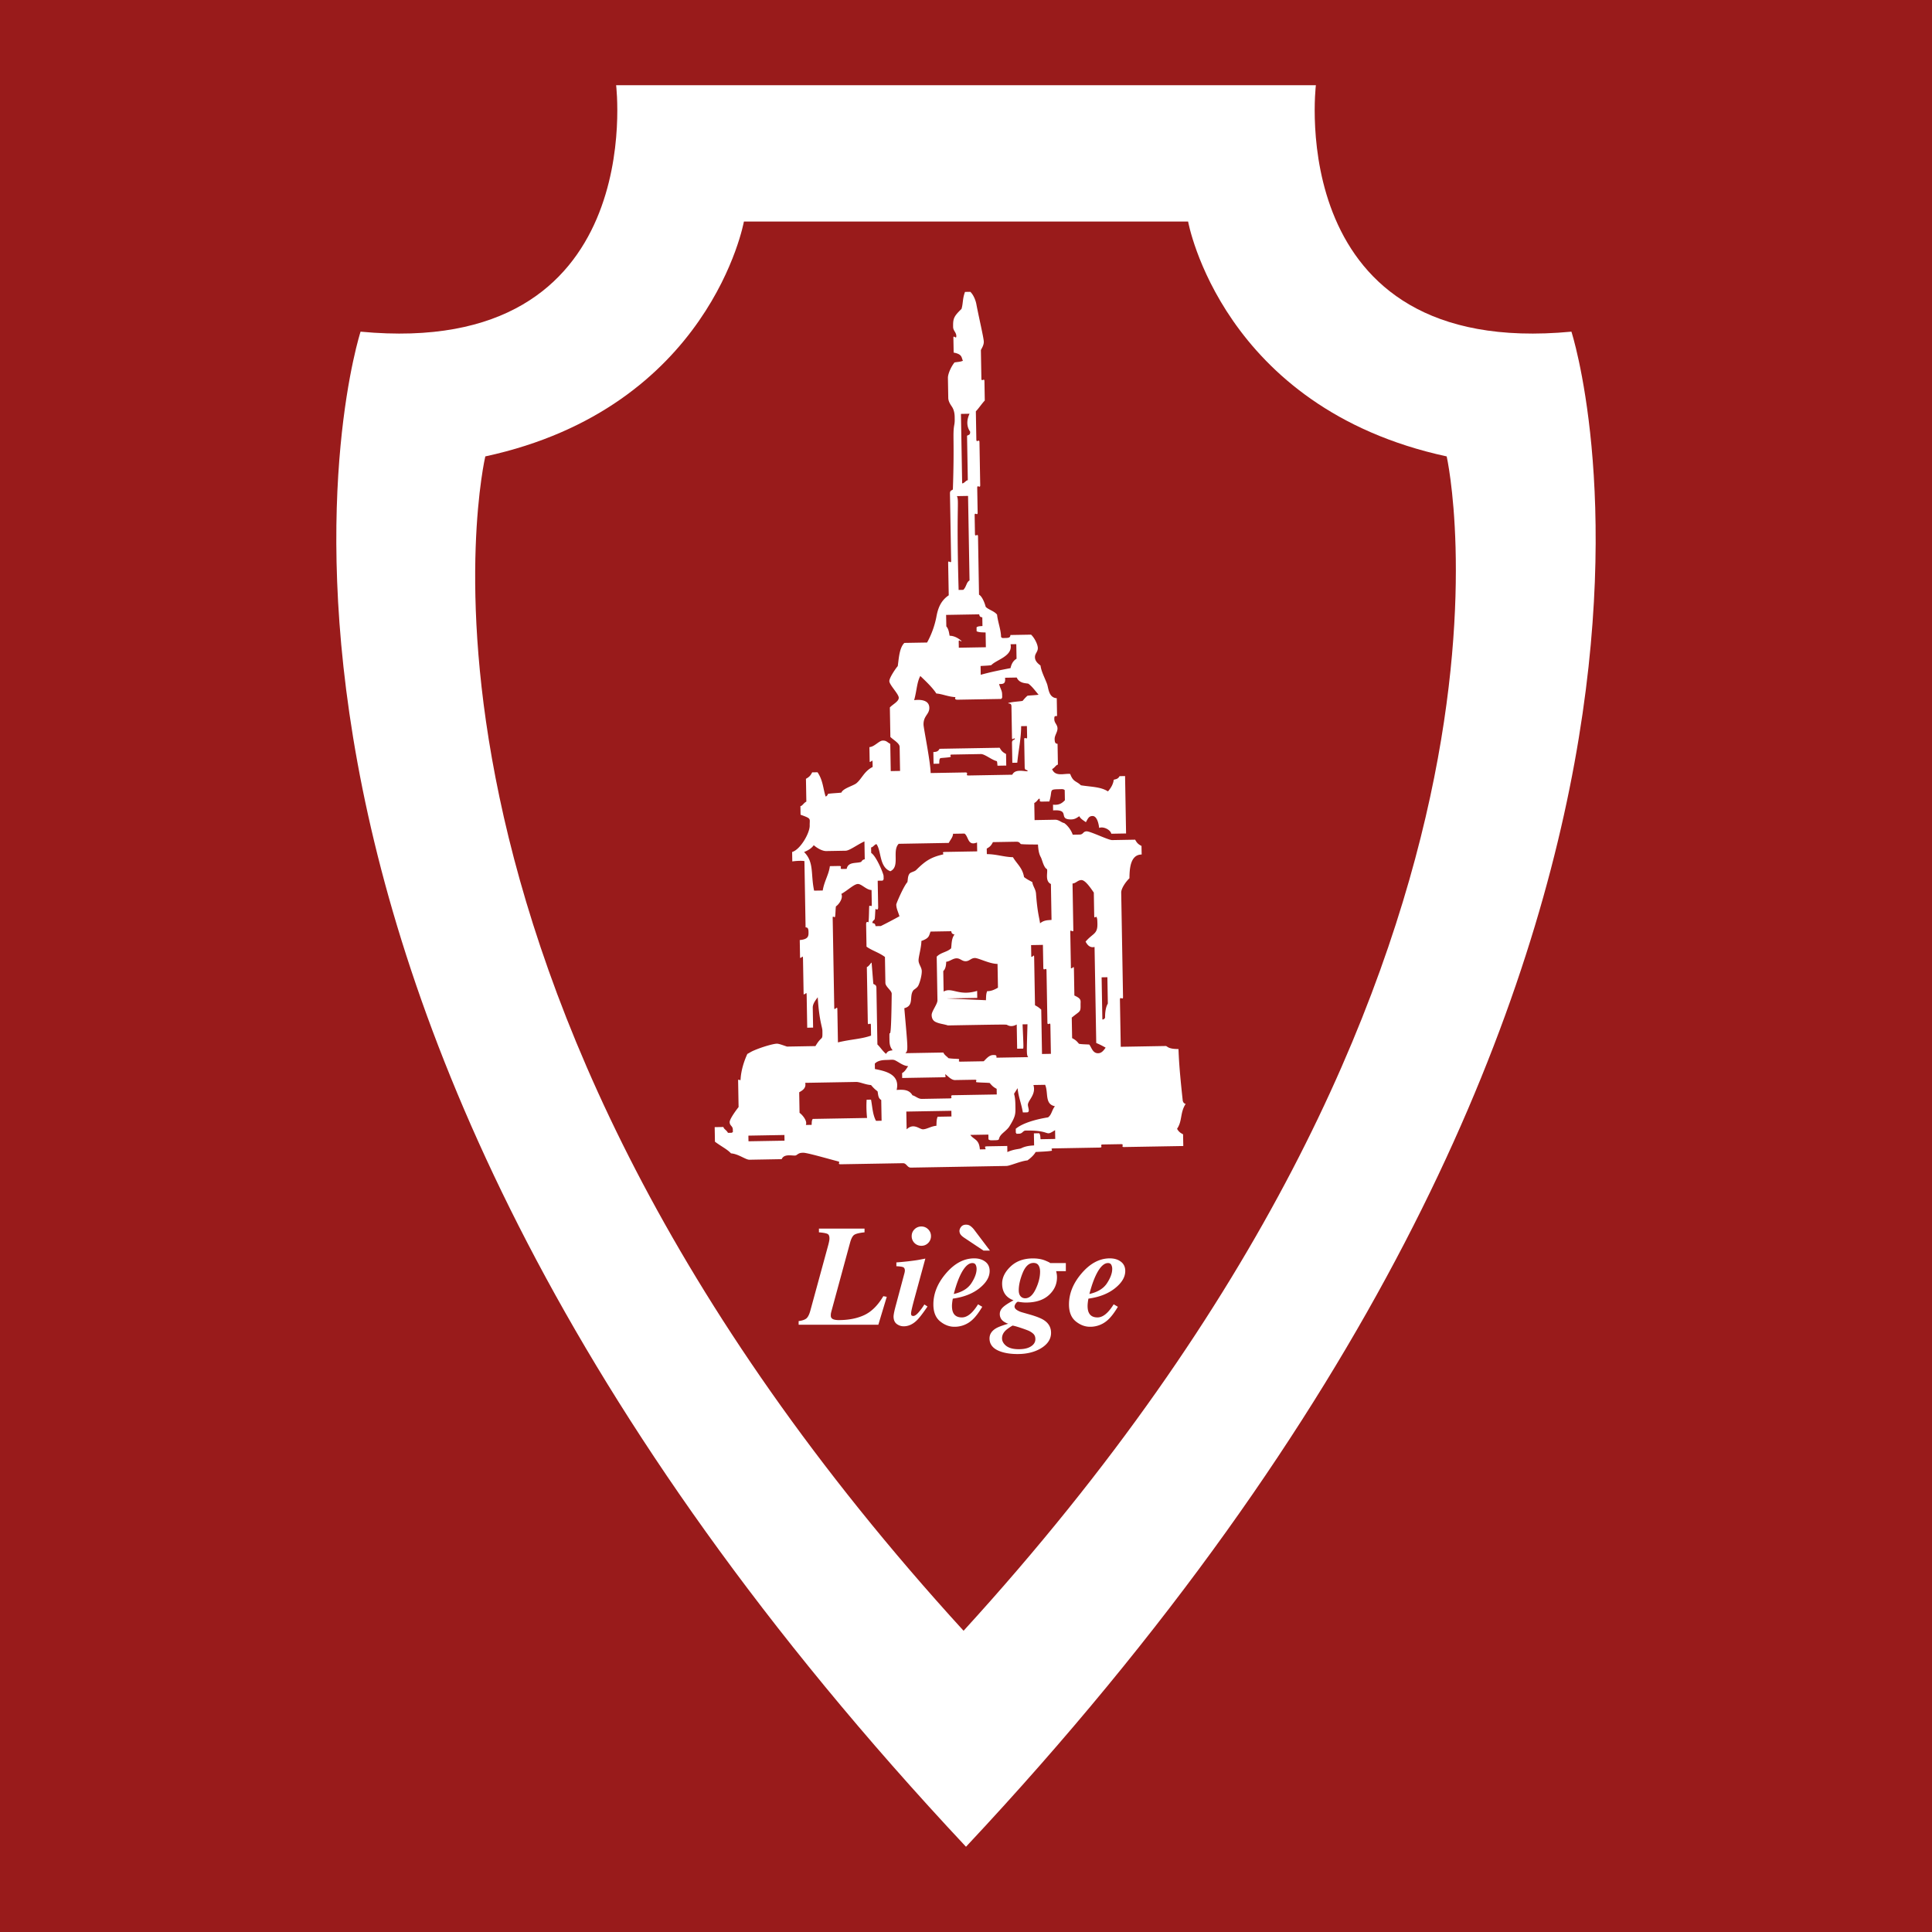 <svg xmlns="http://www.w3.org/2000/svg" width="2500" height="2500" viewBox="0 0 192.756 192.756"><g fill-rule="evenodd" clip-rule="evenodd"><path fill="#991b1b" d="M0 0h192.756v192.756H0V0z"/><path d="M79.681 131.805c.341-.043.593-.127.757-.252.163-.127.298-.387.406-.777l1.757-6.434c.051-.182.088-.334.112-.455.028-.125.042-.234.042-.328 0-.244-.068-.395-.203-.455-.135-.066-.418-.117-.847-.154v-.371h4.55v.371c-.499.051-.835.131-1.008.238-.173.102-.317.365-.434.791l-1.862 6.846a5.933 5.933 0 0 0-.049.209c-.01.066-.014.143-.014.232 0 .158.07.271.21.342.14.066.336.098.588.098.985 0 1.833-.168 2.548-.502.718-.338 1.351-.965 1.896-1.885l.343.064-.84 2.785H79.68v-.363h.001zM89.237 130.789c.032-.145.082-.336.146-.574l.861-3.219c.009-.039.016-.076.021-.113a.447.447 0 0 0 .014-.105c0-.189-.061-.309-.182-.355-.122-.047-.344-.078-.666-.092v-.379a30.08 30.08 0 0 0 1.176-.111c.518-.061.884-.111 1.099-.154l.616-.119-1.113 4.082c-.093.35-.156.592-.188.729-.084.344-.126.568-.126.672 0 .102.023.17.069.203a.303.303 0 0 0 .154.041c.145 0 .324-.123.539-.371.214-.246.403-.506.567-.777l.314.203c-.467.686-.823 1.148-1.071 1.387-.406.393-.84.588-1.302.588-.261 0-.497-.08-.707-.238-.205-.162-.308-.41-.308-.742.003-.118.031-.304.087-.556zm3.367-8.141c.187.186.28.412.28.68a.948.948 0 0 1-.28.686c-.186.186-.413.279-.679.279a.953.953 0 0 1-.966-.965c0-.268.094-.494.28-.68a.95.95 0 0 1 .686-.281c.266 0 .492.094.679.281zM97.342 126.189c-.061-.115-.17-.174-.328-.174-.335 0-.667.27-.994.811-.322.543-.609 1.301-.861 2.275.826-.186 1.412-.545 1.757-1.078.346-.531.518-1.004.518-1.42 0-.164-.032-.3-.092-.414zm-2.974.87c.858-1.008 1.801-1.512 2.828-1.512.443 0 .811.109 1.1.328.293.219.441.529.441.932 0 .605-.342 1.18-1.021 1.721-.682.543-1.567.887-2.654 1.037a5.076 5.076 0 0 0-.063.406 2.896 2.896 0 0 0-.021.307c0 .295.042.525.126.693.149.312.437.469.861.469.345 0 .688-.176 1.029-.531.181-.188.378-.445.587-.777l.42.246c-.359.602-.697 1.041-1.014 1.322a2.585 2.585 0 0 1-1.771.672c-.504 0-.98-.182-1.428-.547-.443-.367-.665-.928-.665-1.68-.001-1.083.414-2.112 1.245-3.086zm4.396-2.289h-.645l-1.911-1.275c-.187-.125-.315-.242-.385-.35a.64.64 0 0 1-.098-.322c0-.145.056-.285.167-.426.117-.141.28-.211.49-.211.172 0 .317.045.434.133.121.086.241.199.356.344l1.592 2.107zM103.328 128.619c.293-.611.441-1.195.441-1.75 0-.252-.053-.459-.154-.623-.104-.164-.271-.244-.504-.244-.443 0-.801.326-1.072.979-.266.654-.398 1.238-.398 1.75 0 .262.061.461.182.596s.275.203.463.203c.405-.001.753-.303 1.042-.911zm-.238 4.451a1.752 1.752 0 0 0-.561-.342c-.162-.066-.426-.16-.791-.281-.359-.115-.574-.174-.643-.174 0-.07-.188.029-.561.301s-.561.586-.561.945c0 .223.086.43.26.615.283.318.756.477 1.414.477.518 0 .92-.094 1.211-.281.293-.186.441-.426.441-.721.002-.228-.069-.408-.209-.539zm-3.018-1.273a.87.87 0 0 1-.322-.707c0-.238.1-.453.295-.645.195-.195.555-.434 1.078-.713-.387-.141-.674-.354-.861-.637-.188-.285-.279-.629-.279-1.029 0-.602.281-1.172.846-1.709.564-.535 1.309-.805 2.234-.805.48 0 .9.078 1.26.23.363.154.504.232.42.232h1.596v.811h-.965c.027.123.049.227.062.316.014.088.02.189.02.301 0 .691-.271 1.283-.818 1.777-.541.49-1.305.736-2.289.736-.215 0-.471-.027-.77-.078-.074 0-.154.059-.238.176-.08.117-.119.217-.119.301 0 .154.115.291.344.412.107.061.236.115.393.162l.762.217c.668.191 1.141.377 1.422.559.48.309.721.734.721 1.275 0 .605-.32 1.111-.959 1.512-.641.4-1.434.602-2.381.602-.621 0-1.16-.074-1.617-.223-.787-.254-1.182-.697-1.182-1.33 0-.412.209-.744.629-1.002.232-.141.646-.297 1.238-.469a1.641 1.641 0 0 1-.52-.272zM110.873 126.189c-.061-.115-.17-.174-.328-.174-.336 0-.668.27-.994.811-.322.543-.609 1.301-.861 2.275.826-.186 1.412-.545 1.758-1.078.346-.531.518-1.004.518-1.42a.873.873 0 0 0-.093-.414zm-2.975.87c.859-1.008 1.801-1.512 2.828-1.512.443 0 .811.109 1.1.328.293.219.441.529.441.932 0 .605-.342 1.18-1.023 1.721-.68.543-1.564.887-2.652 1.037a5.05 5.05 0 0 0-.062.406 2.896 2.896 0 0 0-.021.307c0 .295.041.525.127.693.148.312.436.469.859.469.346 0 .689-.176 1.029-.531.182-.188.379-.445.588-.777l.42.246c-.359.602-.697 1.041-1.014 1.322a2.589 2.589 0 0 1-1.771.672c-.504 0-.98-.182-1.428-.547-.443-.367-.666-.928-.666-1.68-.001-1.083.415-2.112 1.245-3.086zM74.667 113.303l3.595-.064.01.566-3.595.062-.01-.564zm15.756-2.401l4.494-.078.01.568-1.379.025c-.118.277-.105.547-.121.904-.508.031-.958.344-1.338.35-.36.006-.925-.672-1.634.004l-.032-1.773zm12.682-2.65l1.168-.02c.344.777-.072 1.934.977 2.137-.316.387-.318.852-.689 1.111-1.115.176-2.512.545-3.219 1.139l.006.398c.137.119-.068.102.311.094.379-.006.375-.309.678-.314 2.656-.047 1.828.664 2.928-.043l.016.879-1.465.027c-.025-.207-.008-.457-.137-.596l-.527.01.021 1.205c-.506.029-.891.086-1.285.283-.207.098-.699.068-1.383.381l-.01-.609-2.002.035c-.379.02-.15.092-.168.295l-.564.012c-.076-1.035-.59-.943-.95-1.445l1.801-.031.008.473c.145.119.242.096.623.09.645-.012.246-.094.654-.557.205-.23.592-.494.795-.801.627-1.016.631-1.223.615-2.018-.006-.381-.01-.814-.135-1.26l.354-.562c.068.83.385 1.57.525 2.424l.406-.006c.379-.016.049-.576.102-.824.086-.458.818-1.001.546-1.907zm-22.771-.217l5.049-.088c.379-.021.94.271 1.521.309.238.281.379.418.647.623.072.287.039.691.37.865l.036 2.072-.558.01c-.339-.627-.359-1.404-.497-2.115l-.437.006c-.038.559-.027 1.146.042 1.822l-5.415.096c-.125.146-.098.396-.117.592l-.577.01c.185-.408-.372-1.035-.627-1.211l-.035-2.045c.138-.106.748-.336.598-.946zm8.142-2.283c.379-.006.6-.061.811.031.401.184.793.549 1.319.586-.164.238-.33.559-.604.688l.009.494 4.112-.072c.379-.01.15-.082.193-.305.237.164.589.592.969.584l1.934-.033c.381-.006.062.162.201.248.439.045.893.037 1.322.076.236.281.365.41.695.584l.01.562-4.383.076c-.379.016.082.311-.298.318l-2.788.049c-.379.006-.647-.295-.943-.359-.335-.588-.925-.576-1.578-.535.375-1.594-1.186-1.889-2.167-2.088l-.009-.537c.307-.328.816-.359 1.195-.367zm21.432-8.244l.576-.01.045 2.613c.01.039-.287.365-.275 1.42 0 0-.066.199-.271.182l-.075-4.205zm-14.475-1.895c.379-.007.536.294.916.288.379-.007.525-.313.905-.32.379-.006 1.453.582 2.27.589l.043 2.371c-.326.186-.66.352-1.076.348-.119.273-.105.543-.123.902l-3.927-.176 3.06-.053-.012-.701c-1.836.559-2.498-.404-3.344.066l-.035-2.02c-.021-.057.282-.139.29-.952.355-.027.654-.336 1.033-.342zm7.438-1.321l1.18-.021.041 2.292c.018.379.311-.119.318.26l.09 5.197c.008.379.303-.119.297.26l.051 2.861-.887.016-.076-4.426c-.145-.123-.279-.26-.623-.434l-.084-4.781c-.012-.379-.082-.037-.287-.054l-.02-1.17zm-10.033-1.348l2.071-.036c.025.208.102.284.325.326-.313.392-.282.956-.339 1.38-.408.388-1.012.396-1.44.834l.075 4.352c.01.379-.585 1.092-.578 1.473.006.379.175.592.424.701.401.182.754.191 1.2.334 5.602-.1 5.782-.098 5.883-.061.176.096.48.244.979-.033l.043 2.416.6-.01c.043-.127.031-.393-.059-2.42l.49-.008c-.082 2.939-.102 3.035.07 3.279l-3.158.055c-.025-.193.049-.27-.33-.264-.381.006-.625.291-.947.621l-2.287.039c-.379.01-.067-.162-.204-.264-.285-.029-.747-.021-1.046-.09-.062-.123-.365-.264-.494-.557l-3.789.066c.296-.266.257-.346-.104-4.488 1.027-.256.438-1.227.921-1.805.075-.078.383-.234.492-.484.183-.4.335-1.035.329-1.414-.007-.381-.315-.678-.322-1.058-.006-.379.281-1.295.284-1.947.791-.285.74-.485.911-.937zm15.058-5.138c.379-.006.91.777 1.234 1.247l.039 2.279c.008.379.107.099.227.149.076.134.088.32.094.7.018 1.043-.477.93-1.184 1.771.064.066.295.676.898.526l.168 9.582c.285.117.59.264.938.465-.168.221-.367.551-.748.557-.549.01-.656-.584-.887-.867-.275-.023-.738-.016-1.029-.078-.213-.26-.342-.389-.68-.562l-.037-2.047c.824-.686.893-.512.879-1.271-.008-.436.129-.598-.617-.934l-.045-2.66c-.014-.379-.084-.036-.301-.055l-.062-3.582c-.018-.379.162-.019.305-.148l-.082-4.729c.363-.03.51-.337.89-.343zm-22.307.389c.379-.006.845.593 1.365.605l.024 1.401c.018.379-.154.067-.256.202-.026.435-.015 1.043-.07 1.621 0 0-.242-.182-.239.198l.039 2.225c.587.417 1.197.558 1.839 1.029l.045 2.594c.011.379.624.75.63 1.072-.065 6.055-.253 2.867-.226 4.48.007.379-.008.781.318 1.162-.221.051-.457.012-.658.361-.375-.318-.532-.619-.861-.941l-.099-5.664c-.009-.379-.311-.279-.313-.428l-.165-2.07c-.099.023-.211.32-.477.449l.097 5.537c.013.379.308-.119.306.26l.018 1.033c-.949.346-2.017.365-3.305.678l-.057-3.285c-.021-.379-.091-.035-.308-.055l-.158-9.025c-.018-.379.152-.024.238-.165.048-.291.04-.743.085-1.042.27-.161.76-.824.537-1.24.642-.359 1.271-.985 1.651-.992zm13.473-4.176l2.297-.04c.379-.013.365.151.504.236.439.045 1.037.034 1.697.045.031.509.086.908.283 1.266.137.244.285 1.042.617 1.189.098.293-.232 1.199.389 1.482l.062 3.585c-.361.028-.764.013-1.145.339-.057-.525-.254-.972-.402-2.943-.027-.474-.316-.748-.369-1.171-.225-.125-.537-.276-.826-.501-.158-.935-.705-1.297-1.107-1.984-.875-.012-1.637-.302-2.605-.307l-.01-.552c.324-.181.442-.301.615-.644zm-12.817-.074l.031 1.788c-.198.025-.283.142-.355.258-.496.173-1.302-.041-1.448.697l-.428.008c-.379.015.071-.296-.309-.298l-.939.017c-.108.857-.553 1.472-.714 2.43l-.858.015c-.356-1.65.023-2.831-1.001-3.854.336-.136.724-.338.964-.681.371.319.872.592 1.252.585l1.935-.034c.378-.006 1.187-.619 1.87-.931zm8.841-.76l1.142-.02c.423.298.308 1.277 1.25.888l.016.888-3.214.056c-.379.017-.103.127-.179.247-1.238.28-1.801.669-2.696 1.557-.167.174-.574.206-.684.397-.167.25-.132.547-.192.814-.348.365-1.111 2.108-1.109 2.241.007.379.16.656.318 1.162-.637.354-1.239.668-1.857.976l-.531.009c-.021-.212-.099-.287-.305-.306-.026-.205.137-.248.223-.389.048-.291.04-.743.084-1.039 0 0 .258.245.263-.134l-.047-2.662.494-.008c.121-.145.1-.09.093-.47-.003-.208-.719-1.972-1.236-2.294l-.01-.549c.209-.022.356-.329.543-.323.495.699.26 2.269 1.376 2.699 1.006-.466.14-2.029.835-2.738l4.998-.088c.119-.273.41-.547.425-.914zm-1.348-8.478l5.999-.104c.186.331.305.446.637.621l.02 1.156-.873.015c-.023-.205-.021-.33-.061-.452-.521-.125-1.213-.718-1.592-.711l-2.846.05c-.379.007-.104.117-.179.235-.273.074-.736.083-1.02.122-.132.106-.098.349-.117.553l-.563.01-.021-1.169c.206-.027.442.01.616-.326zm-1.919-7.264c.396.378 1.214 1.134 1.599 1.748.575.036 1.185.328 1.917.361 0 0-.181.261.198.257l4.354-.076c.123-.134.104-.081.096-.46-.006-.379-.156-.504-.305-1.03.523.021.646-.105.598-.625l1.164-.021c.264.593.893.555 1.156.612.377.267.697.724 1.025 1.104-.373.053-.818.061-1.104.098-.133.107-.27.25-.494.517-.424.073-1.018.08-1.434.212.018.107.318-.05.324.329l.053 3.073c.008.379.078.112.285.131.025.205-.281.059-.285.438l.035 1.992.494-.008c.104-1.17.385-2.379.385-3.646l.576-.01.02 1.077c.016.379-.297-.109-.291.271l.049 2.77c.008.379.307.185.289.39-.338.028-1.242-.266-1.525.346l-4.366.077c-.379.012.071-.299-.309-.304l-3.469.06c-.043-1.277-.706-4.454-.713-4.833-.016-.892.589-1.016.578-1.68-.013-.778-.875-.84-1.513-.759.273-.987.263-1.756.613-2.411zm9.003-3.167l.574-.01.025 1.456c-.176.106-.473.324-.598.935-.947.188-1.848.354-2.975.665l-.014-.875c.352-.027.793-.033 1.072-.087.487-.543 2.17-.884 1.916-2.084zm-6.428-2.928l3.304-.057c.025.205.102.279.307.298l.016.868c-.205.024-.455.006-.59.136l.008.392c.27.114.539.101.896.117l.025 1.473-2.698.047-.01-.547c-.017-.379.164-.019.291-.119-.286-.245-.692-.52-1.194-.527-.048-.117-.058-.633-.334-.935l-.021-1.146zm1.08-11.851l1.11-.02.147 8.432c-.326.186-.299.626-.622.941l-.466.008c-.24-8.402.065-8.829-.169-9.361zm.4-8.203l.859-.015c-.53 1.115.06 1.771.06 1.79.007.38-.169.285-.31.414l.077 4.426c-.212.025-.359.332-.565.313l-.121-6.928zm.404-12.17l.532-.009c.329.31.551.897.614 1.294.25 1.305.723 3.301.73 3.68.008.417-.291.765-.289.859l.049 2.826c.008.379.303-.119.305.26l.033 1.927c-.314.332-.611.793-.891 1.077l.049 2.816c.01.379.305-.119.312.261l.074 4.287c.006.379-.305-.109-.299.271l.043 2.466c.006.379-.307-.109-.299.271l.031 1.859c.008.379.303-.12.305.26l.1 5.804c.291.138.568.809.664 1.207.26.284.875.43 1.137.785.074.74.391 1.5.398 2.229.137.125.084.104.463.097s.453-.084.473-.297l2.057-.036c.332.306.67.961.676 1.34.006.379-.295.536-.287.916.006.379.285.618.555.826.076.597.404 1.181.645 1.822.158.415.146 1.389.975 1.436l.031 1.776c-.205.025-.283-.049-.275.33.006.379.312.526.318.905.008.379-.291.688-.285 1.067.008.379.084.454.291.473l.035 2.081c-.205.025-.316.323-.582.439.318.814 1.256.406 1.809.489.303.826.605.677 1.068 1.13 1.025.165 1.963.14 2.699.609.254-.286.527-.7.574-1.158.148-.065.408-.032.582-.362l.551-.01.1 5.728-1.471.026c-.107-.419-.803-.752-1.215-.578-.043-.405-.209-1.199-.664-1.191-.379.006-.459.27-.66.618-.221-.169-.541-.335-.654-.599-.242.152-.426.315-.805.321-1.385.024-.031-1.023-1.811-.899l-.01-.571c.537.052.848-.083 1.186-.444l-.018-1.007c-.137-.123-.234-.099-.613-.092-1.006.018-.572.09-.922 1.223l-.727.013c-.381.014-.133-.165-.264-.297-.121.008-.234.306-.51.434l.029 1.708 2.047-.036c.379-.009.643.292.906.33.381.268.721.754.852 1.163l.695-.012c.381-.014.318-.316.697-.323.379-.006 2.158.874 2.539.873l2.297-.041c.186.336.305.452.635.626l.016.855c-1.18.002-1.207 1.561-1.219 2.368-.41.393-.828 1.045-.822 1.425l.182 10.414c.008.379-.305-.107-.309.271l.082 4.705 4.469-.078c.209-.004.156.301 1.291.303.037.811.053 1.715.414 5.051.004.156.082.383.303.42-.578.887-.316 1.697-.859 2.484.148.26.27.377.6.551l.021 1.168-5.902.102c-.379.018.072-.293-.307-.287l-1.822.031c-.379.008.082.303-.297.309l-4.609.082c-.381.006-.105.115-.182.236-.43.076-1.043.088-1.613.125-.121.24-.441.574-.816.836-.719.074-1.723.547-2.102.555l-9.523.166c-.379.006-.425-.449-.805-.441l-6.184.107c-.379.006-.067-.166-.209-.27-1.207-.316-3.169-.887-3.549-.879-.379.006-.433.072-.695.246-.207.137-1.189-.24-1.453.393l-3.209.057c-.379.012-1.098-.582-1.848-.635-.373-.41-.972-.691-1.602-1.164l-.026-1.453.875-.014c.024.205.322.316.45.584l.392-.008c.12-.139.101.066.094-.312-.006-.379-.31-.373-.316-.752-.006-.361.889-1.508.89-1.498l-.045-2.559c-.012-.381.158-.025.242-.16.038-.895.332-1.838.679-2.588.139-.057.34-.209.623-.328.81-.355 1.952-.686 2.332-.691.228-.004.954.287 1.01.289l2.828-.049c.673-1.139.712-.434.693-1.535-.007-.379-.321-.977-.465-3.336-.218.291-.494.641-.498 1.02l.035 2.006-.586.012-.057-3.277c-.017-.379-.086-.037-.303-.055l-.062-3.583c-.018-.379-.087-.037-.293-.055l-.031-1.776c.865-.076.882-.398.875-.797-.007-.38-.084-.454-.293-.473l-.115-6.608c-.266-.044-.69-.036-1.211.032l-.016-.941c.81-.229 1.767-1.88 1.753-2.639-.013-.721.209-.672-.911-1.079l-.015-.857c.208-.024.321-.322.592-.45l-.04-2.277c.331-.185.447-.305.62-.642l.536-.009c.55.811.554 1.644.806 2.417.106-.016.185-.118.245-.268.457-.062.91-.07 1.328-.119.158-.427 1.201-.684 1.5-.936.542-.446.771-1.199 1.619-1.622l-.008-.453c-.013-.379-.083-.036-.288-.055l-.026-1.474c.508-.03.953-.645 1.332-.651s.417.153.748.326l.048 2.718.929-.017-.042-2.393c-.009-.379-.599-.676-.924-.998l-.052-2.942c.314-.333.895-.593.888-.972-.007-.379-.933-1.274-.939-1.654-.007-.36.742-1.418.838-1.494.11-.736.151-1.822.661-2.319l2.268-.039a8.804 8.804 0 0 0 .924-2.544c.155-.875.44-1.63 1.235-2.167l-.058-3.192c-.012-.379.169-.019.299-.148l-.119-6.818c-.01-.379.295-.29.292-.443.162-4.862-.037-5.458.137-6.391.052-.286.048-.441.041-.82s-.095-.735-.271-.998c-.136-.207-.362-.509-.369-.889l-.034-1.993c-.006-.379.302-1.097.657-1.539.292-.052.572-.05.837-.166-.16-.361-.069-.655-.922-.818l-.026-1.452c-.015-.379.298.185.292-.195s-.312-.525-.319-.905c-.014-.816.044-1.043.835-1.801.171-.555.088-.992.35-1.7z" fill="#ffffff"/><path d="M74.22 22.103S70.881 40.68 48.419 45.536c0 0-12.141 51.601 47.716 117.166 59.857-65.564 48.201-117.166 48.201-117.166-22.461-4.856-25.799-23.433-25.799-23.433H74.22zM61.471 8.504S64.81 35.822 35.974 33.09c0 0-20.944 64.351 60.403 151.161C177.726 97.44 156.781 33.09 156.781 33.09c-28.836 2.731-25.496-24.586-25.496-24.586H61.471z" fill="#ffffff"/></g></svg>